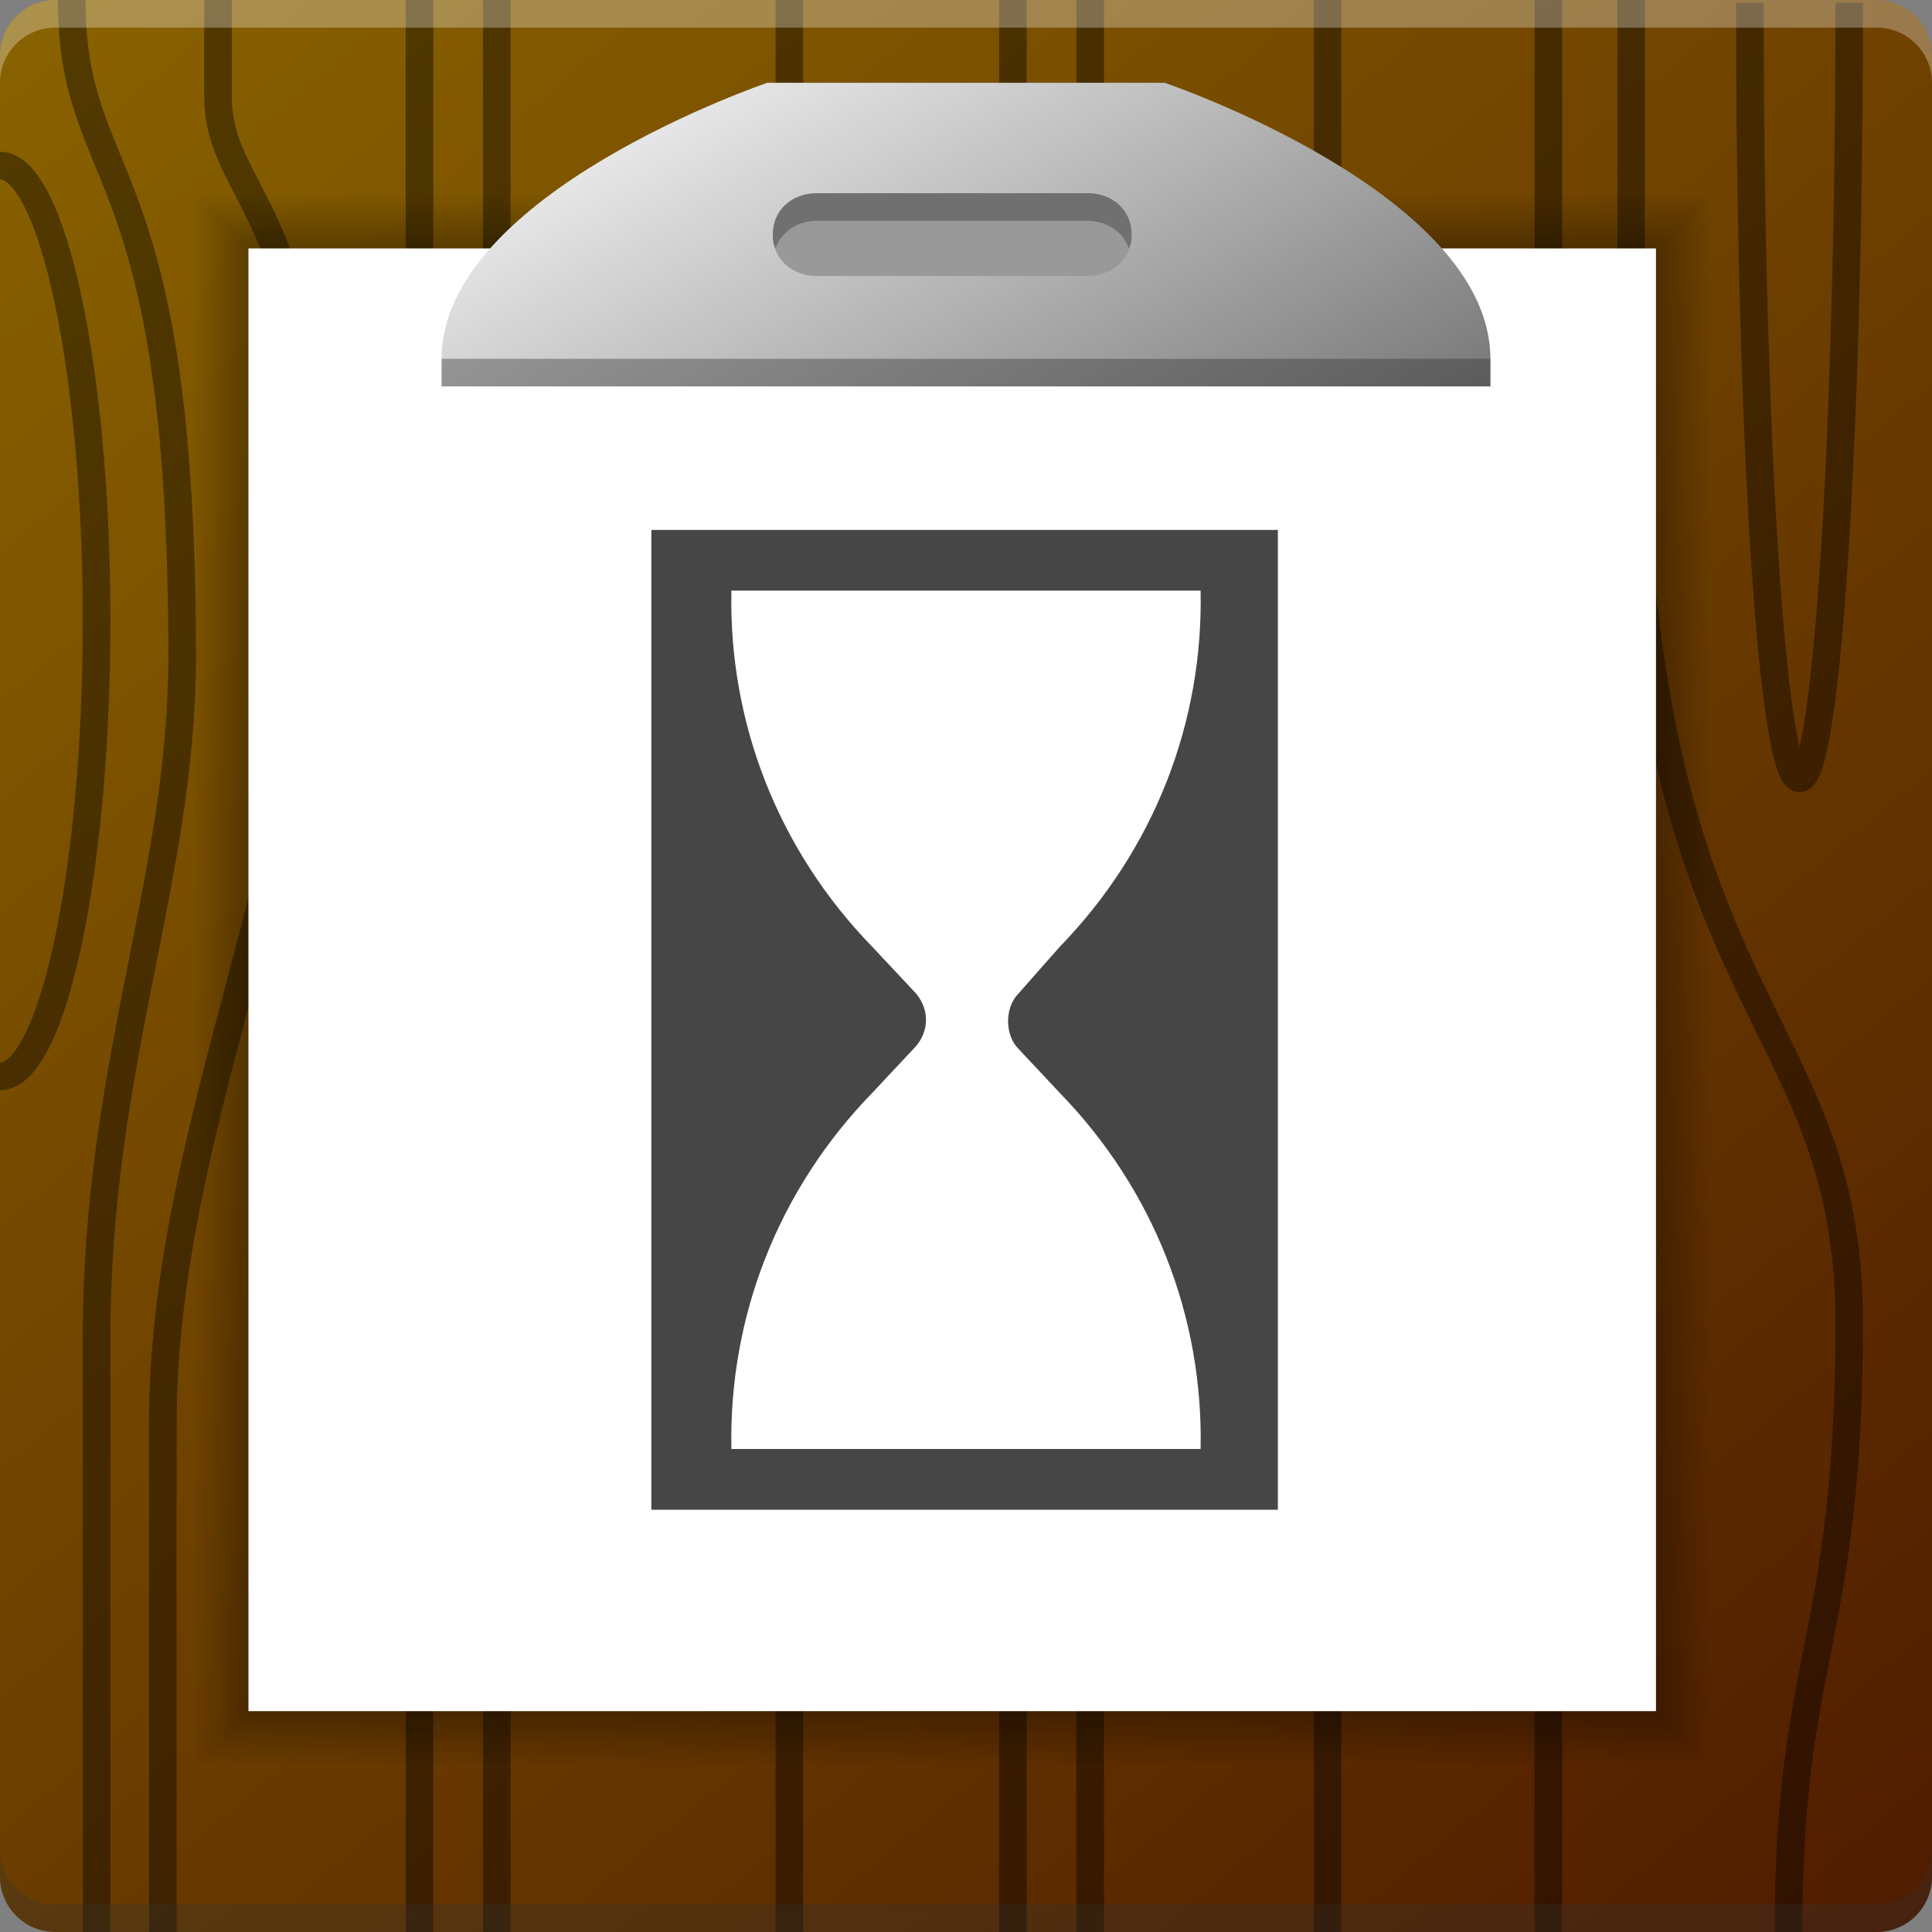 <?xml version="1.0" encoding="utf-8"?>
<!-- Generator: Adobe Illustrator 21.1.0, SVG Export Plug-In . SVG Version: 6.00 Build 0)  -->
<svg version="1.0" id="icon-engine-hours-report-cover" xmlns="http://www.w3.org/2000/svg" xmlns:xlink="http://www.w3.org/1999/xlink" x="0px" y="0px" viewBox="0 0 70 70" style="enable-background:new 0 0 70 70;" xml:space="preserve" width="70px" height="70px" fill="#333">
<rect x="0" y="0" width="70" height="70" fill="#808080" stroke="none"/>
<style type="text/css">
	.st0{fill:url(#SVGID_1_);}
	.st1{opacity:0.4;fill:none;stroke:#000000;stroke-miterlimit:10;enable-background:new    ;}
	.st2{fill:#FFFFFF;}
	.st3{fill:url(#SVGID_2_);}
	.st4{fill:url(#SVGID_3_);}
	.st5{fill:url(#SVGID_4_);}
	.st6{fill:url(#SVGID_5_);}
	.st7{fill:url(#SVGID_6_);}
	.st8{fill:#999999;}
	.st9{opacity:0.4;fill:#333333;enable-background:new    ;}
	.st10{fill:#464646;}
	.st11{opacity:0.3;fill:#333333;enable-background:new    ;}
	.st12{opacity:0.3;fill:#FFFFFF;enable-background:new    ;}
</style>
<linearGradient id="SVGID_1_" gradientUnits="userSpaceOnUse" x1="3.832" y1="87.855" x2="66.168" y2="162.145" gradientTransform="matrix(1 0 0 1 0 -90)">
	<stop  offset="0" style="stop-color:#896200"/>
	<stop  offset="1" style="stop-color:#501C00"/>
</linearGradient>
<path class="st0" d="M68,70H2c-1.1,0-2-0.9-2-2V2c0-1.1,0.9-2,2-2h66c1.1,0,2,0.9,2,2v66C70,69.1,69.1,70,68,70z"/>
<path class="st1" d="M2.6,0c0,6.9,4,5.4,4,23.8c0,8-3.1,14.8-3.1,24.6s0,21.6,0,21.6 M0,39c1.9,0,3.5-7.4,3.5-16.5S1.9,6,0,6
	 M5.9,70c0,0,0-7.5,0-18.4s5.6-20.8,5.6-32.4S7.9,7.1,7.9,3.5c0-2.3,0-3.5,0-3.5 M64.8,70c0-10.1,2.2-10.5,2.2-22.1
	S59.1,36.8,59.1,13c0-10.9,0-13,0-13 M15.2,0v70 M18,0v70 M39.5,0v70 M36.7,0v70 M28.6,0v70 M56.1,0v70 M48.1,0v70 M63.4,0.1
	c0,15.6,0.8,28.1,1.8,28.1S67,15.7,67,0.1"/>
<rect x="9" y="9" class="st2" width="51px" height="53px"/>
<linearGradient id="SVGID_2_" gradientUnits="userSpaceOnUse" x1="-201.5" y1="-754" x2="-199.5" y2="-754" gradientTransform="matrix(4.489659e-11 1 -1 4.489659e-11 -719.5 208.5)">
	<stop  offset="0" style="stop-color:#000000;stop-opacity:0"/>
	<stop  offset="1" style="stop-color:#000000;stop-opacity:0.3"/>
</linearGradient>
<polygon class="st3" points="7,7 9,9 60,9 62,7 "/>
<linearGradient id="SVGID_3_" gradientUnits="userSpaceOnUse" x1="28.653" y1="91.849" x2="40.252" y2="111.938" gradientTransform="matrix(1 0 0 1 0 -90)">
	<stop  offset="0" style="stop-color:#E6E6E6"/>
	<stop  offset="1" style="stop-color:#787878"/>
</linearGradient>
<path class="st4" d="M27.8,3C27.8,3,16,7,16,13v1h38v-1C54,7,42.2,3,42.2,3H27.8z"/>
<linearGradient id="SVGID_4_" gradientUnits="userSpaceOnUse" x1="-1134" y1="125.5" x2="-1132" y2="125.5" gradientTransform="matrix(-1 0 0 1 -1072 -90)">
	<stop  offset="0" style="stop-color:#000000;stop-opacity:0"/>
	<stop  offset="1" style="stop-color:#000000;stop-opacity:0.3"/>
</linearGradient>
<polygon class="st5" points="62,64 60,62 60,9 62,7 "/>
<linearGradient id="SVGID_5_" gradientUnits="userSpaceOnUse" x1="-101" y1="125.5" x2="-99" y2="125.5" gradientTransform="matrix(1 0 0 1 108 -90)">
	<stop  offset="0" style="stop-color:#000000;stop-opacity:0"/>
	<stop  offset="1" style="stop-color:#000000;stop-opacity:0.3"/>
</linearGradient>
<polygon class="st6" points="7,64 9,62 9,9 7,7 "/>
<linearGradient id="SVGID_6_" gradientUnits="userSpaceOnUse" x1="-1035.5" y1="-754" x2="-1033.5" y2="-754" gradientTransform="matrix(-8.979359e-11 -1 -1 8.979359e-11 -719.5 -971.5)">
	<stop  offset="0" style="stop-color:#000000;stop-opacity:0"/>
	<stop  offset="1" style="stop-color:#000000;stop-opacity:0.3"/>
</linearGradient>
<polygon class="st7" points="7,64 9,62 60,62 62,64 "/>
<path class="st8" d="M39.4,7c-0.2,0-9.6,0-9.8,0C28.7,7,28,7.6,28,8.5s0.7,1.5,1.6,1.5c0.2,0,9.6,0,9.8,0c0.9,0,1.6-0.6,1.6-1.5
	S40.3,7,39.4,7z"/>
<path class="st9" d="M54,14H16v-1h38V14z M29.6,8c0.2,0,9.6,0,9.8,0c0.7,0,1.3,0.4,1.5,1C41,8.8,41,8.7,41,8.5C41,7.6,40.3,7,39.4,7
	c-0.2,0-9.6,0-9.8,0C28.7,7,28,7.6,28,8.5c0,0.2,0,0.3,0.1,0.5C28.3,8.4,28.9,8,29.6,8z"/>
<path class="st10" d="M23.6,19.2v35.5h22.7V19.2H23.6z M36.9,38l1.5,1.6c3.4,3.5,5.2,8.1,5.1,12.9h-17c-0.1-4.8,1.7-9.4,5.1-12.9
	l1.5-1.6c0.6-0.6,0.6-1.5,0-2.1l-1.5-1.6c-3.4-3.5-5.2-8.1-5.1-12.9h17c0.1,4.8-1.7,9.4-5.1,12.9L36.9,36
	C36.4,36.5,36.4,37.5,36.9,38z"/>
<path class="st11" d="M0,67c0,1.1,0.9,2,2,2h66c1.1,0,2-0.9,2-2v1c0,1.1-0.9,2-2,2H2c-1.1,0-2-0.9-2-2V67z"/>
<path class="st12" d="M0,3c0-1.1,0.9-2,2-2h66c1.1,0,2,0.9,2,2V2c0-1.1-0.9-2-2-2H2C0.9,0,0,0.9,0,2V3z"/>
</svg>
